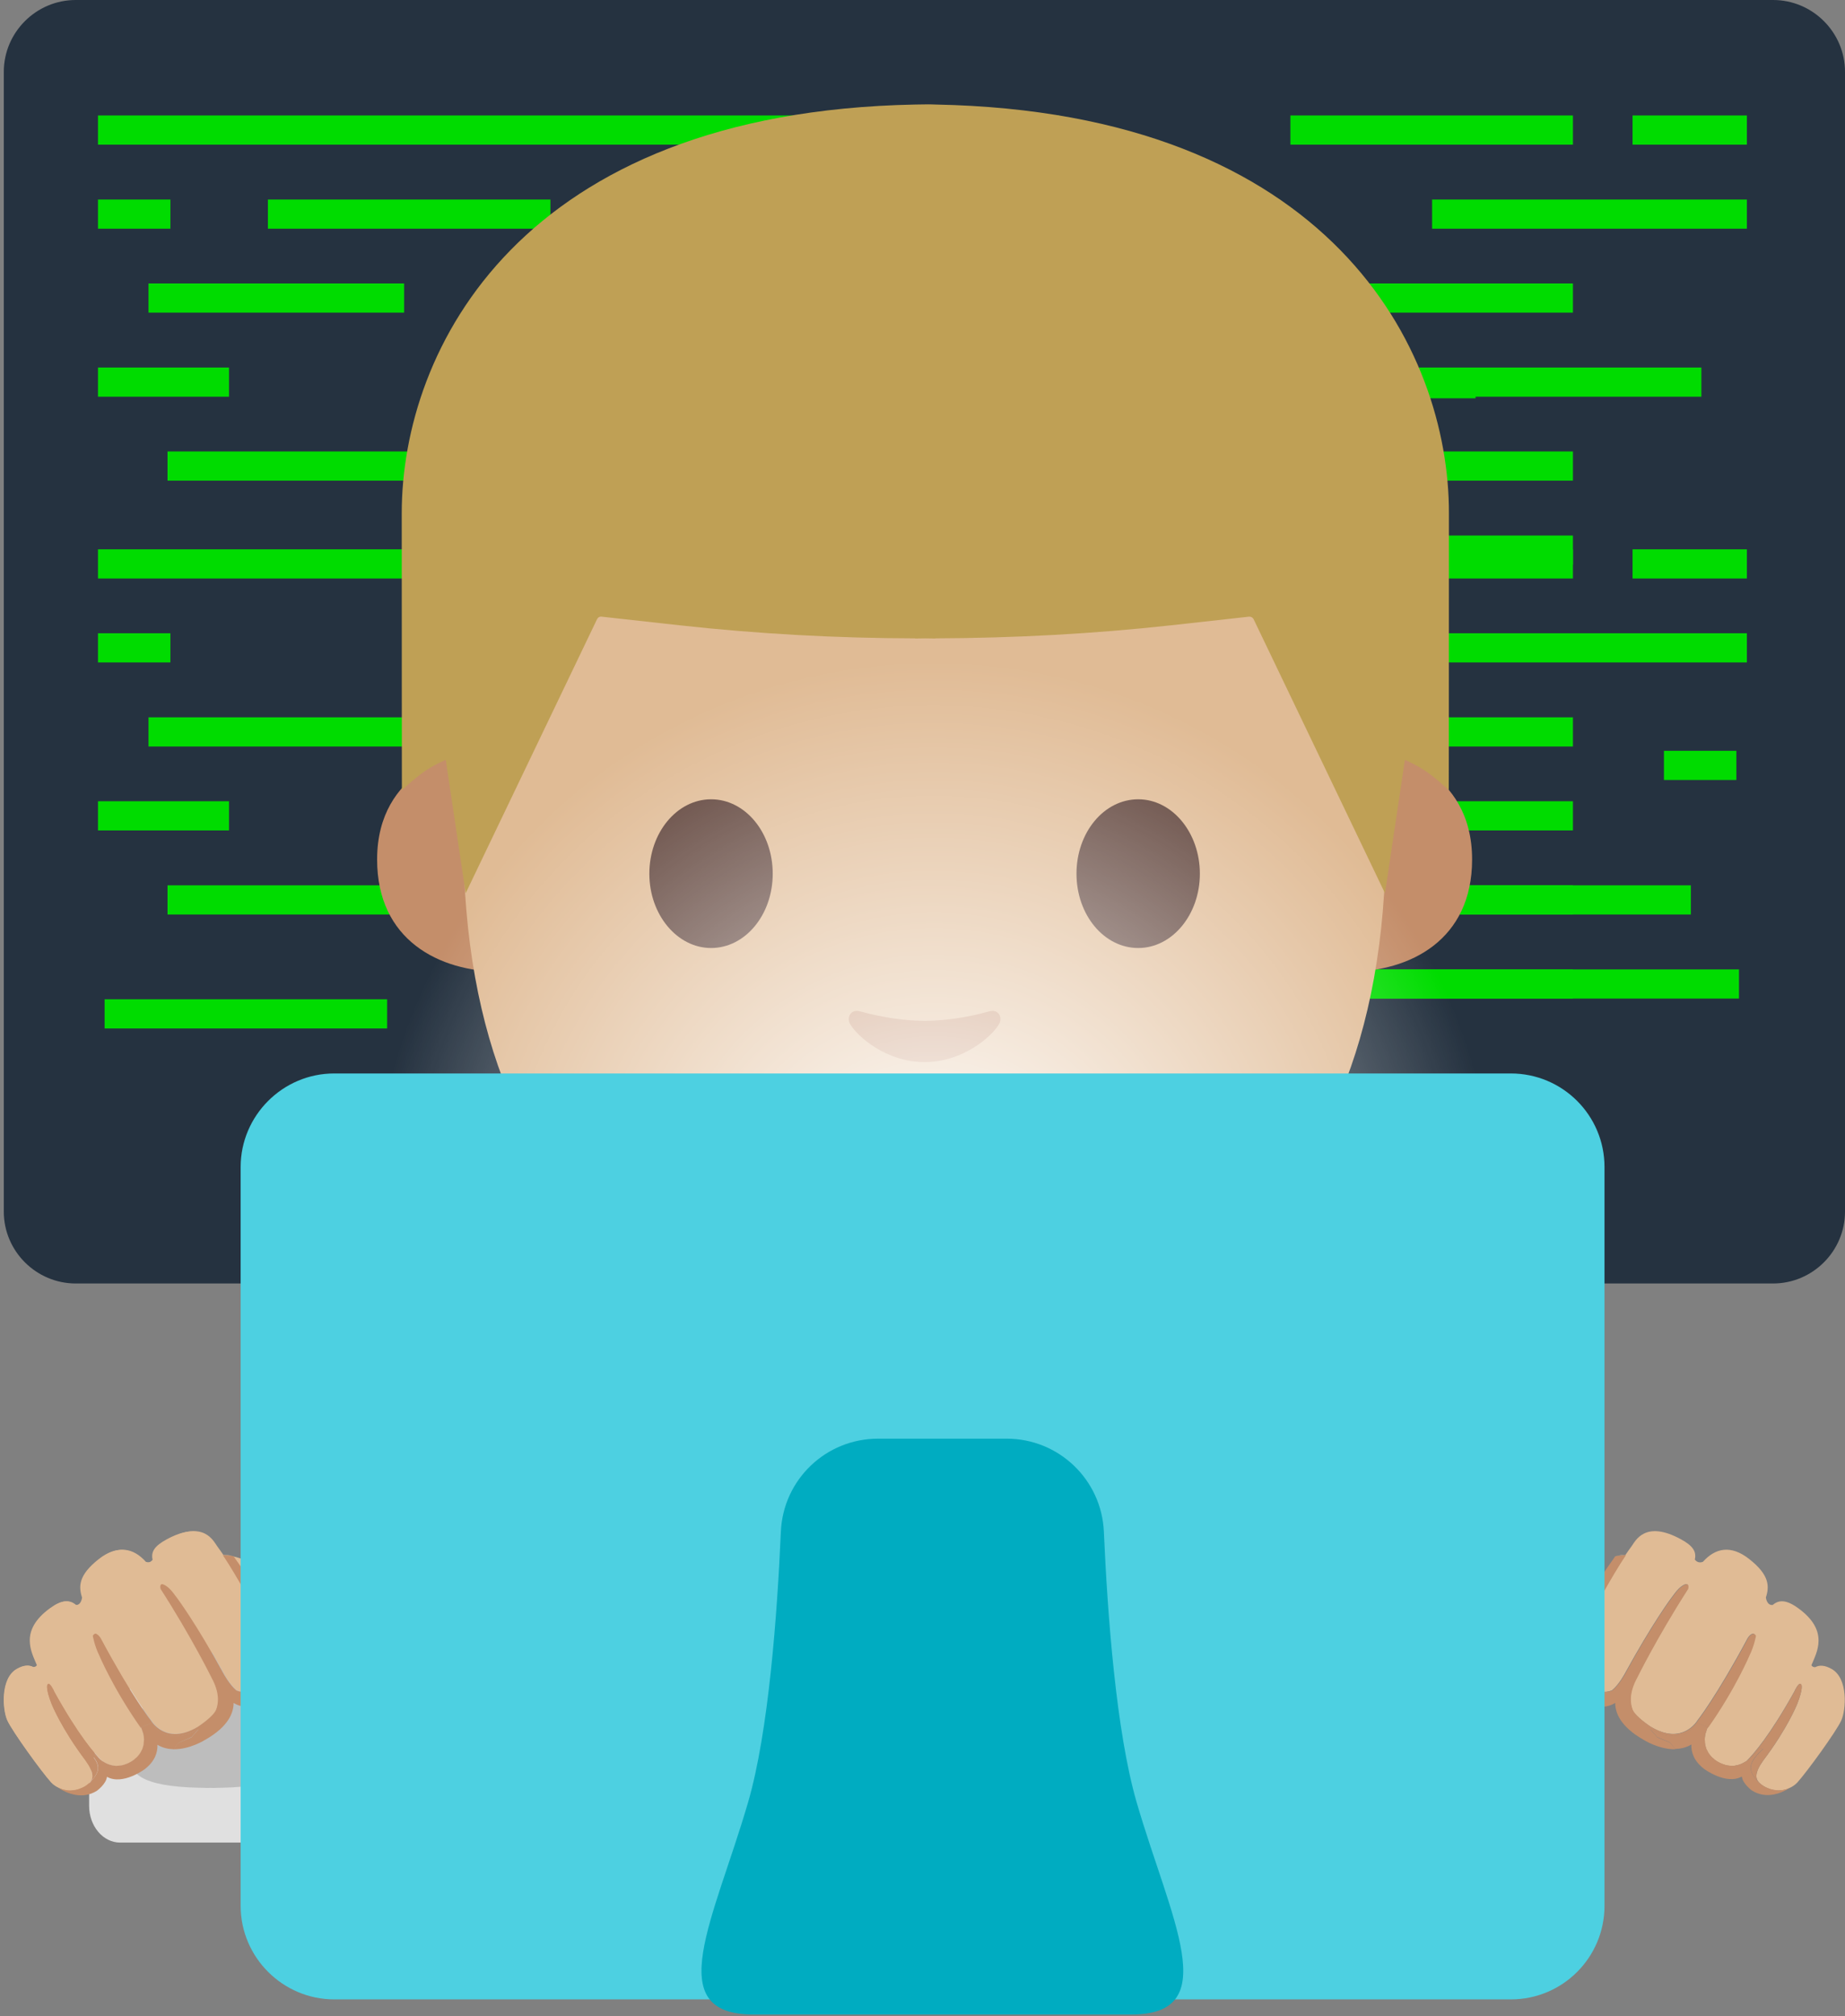 <svg xmlns="http://www.w3.org/2000/svg" width="486" height="531" viewBox="0 0 486 531">
  <rect x="0" y="0" width="486" height="531" fill="#808080" stroke="none"/>
  <defs>
    <radialGradient id="emoji-working.inline-a" cx="50.154%" cy="51.01%" r="50.008%" fx="50.154%" fy="51.01%" gradientTransform="matrix(.906 0 0 1 .047 0)">
      <stop offset="0%" stop-color="#FFF"/>
      <stop offset="100%" stop-color="#FFF" stop-opacity="0"/>
    </radialGradient>
  </defs>
  <g fill="none" fill-rule="evenodd">
    <path fill="#253240" fill-rule="nonzero" d="M467.055,338 L19.945,338 C9.525,338 1,329.487 1,319.081 L1,18.919 C1,8.513 9.525,0 19.945,0 L467.055,0 C477.475,0 486,8.513 486,18.919 L486,319.081 C486,329.487 477.475,338 467.055,338 Z"/>
    <g fill="#00DC00" fill-rule="nonzero" transform="translate(25 30)">
      <rect width="253.152" height="7.683" x=".807" y=".406"/>
      <rect width="30.117" height="7.683" x="405.038" y=".406"/>
      <rect width="74.421" height="7.683" x="314.914" y=".406"/>
      <rect width="19.079" height="7.683" x=".807" y="22.546"/>
      <rect width="82.917" height="7.683" x="352.238" y="22.546"/>
      <rect width="74.421" height="7.683" x="45.566" y="22.546"/>
      <rect width="67.328" height="7.683" x="14.121" y="44.648"/>
      <rect width="74.421" height="7.683" x="314.914" y="44.648"/>
      <rect width="34.517" height="7.683" x=".807" y="66.788"/>
      <rect width="74.421" height="7.683" x="348.748" y="66.788"/>
      <rect width="214.424" height="7.683" x="19.128" y="88.89"/>
      <rect width="74.421" height="7.683" x="314.914" y="88.89"/>
      <rect width="74.421" height="7.683" x="314.914" y="111.03"/>
      <rect width="197.886" height="7.683" x="165.807" y="67.205"/>
      <rect width="253.152" height="7.683" x=".807" y="114.664"/>
      <rect width="30.117" height="7.683" x="405.038" y="114.664"/>
      <rect width="74.421" height="7.683" x="314.914" y="114.664"/>
      <rect width="19.079" height="7.683" x=".807" y="136.766"/>
      <rect width="19.079" height="7.683" x="413.307" y="167.724"/>
      <rect width="82.917" height="7.683" x="352.238" y="136.766"/>
      <rect width="74.421" height="7.683" x="2.552" y="233.16"/>
      <rect width="67.328" height="7.683" x="14.121" y="158.906"/>
      <rect width="74.421" height="7.683" x="314.914" y="158.906"/>
      <rect width="34.517" height="7.683" x=".807" y="181.008"/>
      <rect width="74.421" height="7.683" x="314.914" y="181.008"/>
      <rect width="214.424" height="7.683" x="19.128" y="203.148"/>
      <rect width="214.424" height="7.683" x="205.976" y="203.148"/>
      <rect width="74.421" height="7.683" x="314.914" y="203.148"/>
      <rect width="253.152" height="7.683" x="179.917" y="225.288"/>
      <rect width="74.421" height="7.683" x="314.914" y="225.288"/>
    </g>
    <path fill="#00BFA5" fill-rule="nonzero" d="M78,447.531 L78,485 L408,485 L408,447.531 C408,390.059 326.996,360.887 244.25,361 C161.996,361.114 78,386.687 78,447.531 Z"/>
    <path fill="#E49500" fill-rule="nonzero" d="M242.481,342 L208,342 L208,378.272 C208,394.687 222.051,408 239.367,408 L245.633,408 C262.949,408 277,394.687 277,378.272 L277,342 L242.481,342 Z"/>
    <g fill-rule="nonzero" transform="translate(0 403)">
      <path fill="#E0BB95" d="M66.645,9.482 C66.645,9.482 64.684,6.792 58.308,6.488 C57.78,5.693 57.251,4.973 56.761,4.291 C55.78,2.964 53.29,-2.758 43.82,2.434 C40.765,4.101 39.708,5.617 40.199,7.777 C39.821,8.232 39.142,8.762 38.086,8.345 C34.804,4.669 30.729,3.874 26.013,7.587 C20.656,11.794 20.656,14.787 21.637,17.781 L21.599,17.781 C21.599,17.781 21.373,19.865 19.826,19.676 C18.204,18.274 16.242,18.274 13.186,20.509 C4.924,26.497 8.357,32.181 9.715,35.516 C9.526,35.819 9.225,36.046 8.696,36.008 C7.64,35.44 6.244,35.44 4.395,36.501 C0.019,39.002 0.66,47.301 1.905,50.029 C3.264,52.985 10.771,63.368 13.375,66.286 C15.978,69.204 21.222,68.977 23.825,65.945 C25.711,63.747 27.107,61.853 22.844,57.912 C22.731,57.798 22.58,57.646 22.429,57.533 L23.297,57.192 C25.674,60.337 29.182,63.709 34.162,60.867 C36.652,59.427 38.84,56.168 36.841,51.735 L39.746,50.56 C39.972,50.901 40.199,51.204 40.425,51.545 C43.104,55.411 48.725,54.046 51.932,52.227 L50.045,54.349 L46.763,55.714 C46.763,55.714 41.481,60.564 46.575,65.945 C49.517,69.053 53.026,67.158 58.836,64.808 C63.25,63.027 80.605,52.568 80.982,49.272 C80.982,49.272 84.377,36.198 81.472,28.657 C79.586,23.655 73.361,15.962 66.645,9.482 Z"/>
      <path fill="#C48E6A" d="M61.1,6.792 C61.1,6.792 58.723,6.526 58.308,6.488 C62.307,12.476 66.985,21.381 68.871,25.019 C71.89,30.855 73.889,36.577 68.494,40.669 C66.004,42.564 63.74,42.829 61.892,42.072 C60.081,40.594 58.459,37.562 58.459,37.562 C51.328,24.413 46.386,17.819 46.386,17.819 C45.895,17.251 44.839,15.432 43.368,14.522 C41.481,13.385 42.047,15.394 42.047,15.394 C50.347,28.392 55.403,38.775 55.403,38.775 C57.553,42.716 57.176,45.52 56.572,47.074 C55.855,48.968 51.743,51.621 51.743,51.621 C43.368,56.661 39.52,49.954 39.52,49.954 C39.52,49.954 34.615,43.777 26.39,28.354 C26.39,28.354 25.108,26.232 24.315,27.709 C24.315,27.709 24.768,30.324 25.975,32.787 C25.975,32.787 29.71,41.731 36.992,52.038 C38.765,56.32 36.652,59.465 34.2,60.905 C31.22,62.611 28.767,62.08 26.768,60.716 C24.919,58.897 20.58,53.933 14.242,42.488 C14.242,42.488 12.997,39.646 12.394,40.632 C12.394,40.632 11.752,41.389 13.488,45.785 C13.488,45.785 16.015,52.114 22.316,60.526 C24.655,63.785 24.391,65.377 23.448,66.362 C21.335,68.484 17.826,68.977 15.223,67.726 C17.487,69.128 21.41,70.834 25.221,68.446 C25.221,68.446 27.673,66.665 27.862,64.771 C32.012,67.082 37.746,62.762 37.746,62.762 C40.425,60.678 41.142,58.366 41.066,56.358 L41.066,56.358 C46.575,59.655 53.63,55.107 53.63,55.107 C59.817,51.583 61.024,47.869 61.024,45.444 C64.231,47.453 68.192,45.937 68.192,45.937 C75.172,42.829 74.945,35.971 74.945,35.971 C74.644,26.497 65.514,13.082 61.1,6.792 Z"/>
    </g>
    <g fill-rule="nonzero" transform="translate(23 435)">
      <path fill="#E0E0E0" d="M49.133,5.816 C49.171,6.386 49.171,6.956 49.171,7.526 C49.171,23.182 41.653,35.836 32.436,35.836 C23.18,35.836 15.7,23.144 15.7,7.526 C15.7,6.956 15.738,6.386 15.738,5.816 C6.596,12.466 0.476,24.436 0.476,38.078 L0.476,40.548 C0.476,45.906 4.14,50.238 8.636,50.238 L56.236,50.238 C60.731,50.238 64.396,45.906 64.396,40.548 L64.396,38.078 C64.396,24.398 58.276,12.466 49.133,5.816 Z"/>
      <path fill="#BDBDBD" d="M32.436,35.836 C66.587,35.836 49.171,23.144 49.171,7.526 C49.171,6.956 49.133,6.386 49.133,5.816 C44.26,2.282 38.556,0.192 32.436,0.192 C26.316,0.192 20.611,2.282 15.738,5.816 C15.7,6.386 15.7,6.956 15.7,7.526 C15.7,23.182 -1.867,35.836 32.436,35.836 Z"/>
    </g>
    <g transform="translate(1 403)">
      <path d="M36.784 56.406C36.784 56.52 36.746 56.596 36.708 56.71 36.708 56.596 36.746 56.52 36.784 56.406zM27.854 61.726C27.664 61.688 27.512 61.612 27.36 61.536 27.512 61.612 27.664 61.65 27.854 61.726zM22.648 66.438C22.648 66.438 22.686 66.4 22.686 66.362 22.61 66.438 22.534 66.514 22.458 66.59 22.534 66.552 22.61 66.514 22.648 66.438zM25.954 60.814C26.03 60.852 26.106 60.89 26.182 60.928 26.106 60.852 25.992 60.814 25.878 60.738 25.916 60.776 25.954 60.776 25.954 60.814zM20.026 68.072C19.874 68.11 19.76 68.186 19.608 68.224 19.76 68.148 19.912 68.11 20.026 68.072zM31.426 61.802C31.236 61.84 31.046 61.878 30.818 61.916 31.046 61.878 31.236 61.878 31.426 61.802zM34.352 60.358C34.048 60.586 33.744 60.814 33.44 60.966 33.744 60.814 34.048 60.586 34.352 60.358zM35.872 58.686C35.796 58.8 35.72 58.876 35.644 58.99 35.72 58.876 35.796 58.8 35.872 58.686zM29.564 62.03C29.374 62.03 29.146 61.992 28.956 61.954 29.184 61.992 29.374 62.03 29.564 62.03zM35.15 59.598C35.036 59.75 34.884 59.864 34.732 59.978 34.884 59.864 35.036 59.75 35.15 59.598zM36.442 57.622C36.404 57.736 36.328 57.812 36.29 57.888 36.328 57.774 36.404 57.698 36.442 57.622zM18.848 68.376C18.658 68.414 18.468 68.414 18.278 68.452 18.468 68.414 18.658 68.414 18.848 68.376zM36.214 52.112C36.214 52.112 36.214 52.074 36.176 52.074 36.252 52.226 36.29 52.378 36.328 52.53 36.328 52.378 36.29 52.264 36.214 52.112zM36.708 53.594C36.746 53.746 36.746 53.86 36.784 54.012 36.746 53.86 36.746 53.746 36.708 53.594zM15.922 68.338C15.656 68.3 15.39 68.224 15.162 68.148 15.39 68.224 15.656 68.262 15.922 68.338zM17.594 68.49C17.214 68.49 16.796 68.49 16.416 68.414 16.796 68.49 17.214 68.528 17.594 68.49zM36.898 55.076C36.898 55.19 36.898 55.304 36.86 55.418 36.86 55.304 36.898 55.19 36.898 55.076z"/>
      <path fill="#E0BB95" fill-rule="nonzero" d="M15.922,68.338 C16.074,68.376 16.264,68.414 16.416,68.452 C16.796,68.49 17.214,68.528 17.594,68.528 C17.822,68.528 18.05,68.49 18.278,68.452 C18.468,68.414 18.658,68.414 18.848,68.376 C19.114,68.338 19.342,68.262 19.608,68.186 C19.76,68.148 19.874,68.11 20.026,68.034 C20.938,67.73 21.774,67.236 22.458,66.59 C22.534,66.514 22.61,66.438 22.686,66.362 C23.598,65.374 23.826,63.778 21.508,60.586 C15.124,52.15 12.616,45.804 12.616,45.804 C10.868,41.358 11.514,40.636 11.514,40.636 C12.122,39.648 13.376,42.498 13.376,42.498 C19.722,53.898 24.054,58.876 25.916,60.738 C25.992,60.814 26.106,60.852 26.22,60.928 C26.6,61.156 26.98,61.384 27.36,61.536 C27.512,61.612 27.702,61.65 27.854,61.726 C28.234,61.84 28.614,61.916 28.994,61.992 C29.184,62.03 29.374,62.03 29.602,62.068 C30.02,62.068 30.438,62.03 30.856,61.954 C31.046,61.916 31.236,61.916 31.464,61.84 C32.11,61.65 32.756,61.422 33.478,61.004 C33.782,60.814 34.086,60.624 34.39,60.396 C34.542,60.282 34.656,60.13 34.808,60.016 C34.96,59.902 35.112,59.75 35.226,59.636 C35.416,59.446 35.53,59.218 35.72,59.028 C35.796,58.914 35.872,58.838 35.948,58.724 C36.1,58.496 36.252,58.192 36.366,57.926 C36.404,57.85 36.48,57.736 36.518,57.66 C36.632,57.356 36.708,57.052 36.784,56.748 C36.822,56.634 36.86,56.558 36.86,56.444 C36.936,56.14 36.936,55.798 36.936,55.456 C36.936,55.342 36.974,55.228 36.974,55.114 C36.974,54.772 36.898,54.43 36.86,54.05 C36.822,53.898 36.822,53.784 36.784,53.632 C36.708,53.29 36.556,52.91 36.442,52.568 C36.404,52.416 36.328,52.264 36.29,52.112 C28.994,41.814 25.232,32.846 25.232,32.846 C24.016,30.338 23.56,27.754 23.56,27.754 C24.358,26.272 25.65,28.4 25.65,28.4 C33.934,43.866 38.874,50.06 38.874,50.06 C38.874,50.06 42.75,56.786 51.186,51.732 C51.186,51.732 55.366,49.034 56.05,47.172 C56.658,45.614 57.038,42.802 54.872,38.85 C54.872,38.85 49.78,28.438 41.42,15.404 C41.42,15.404 40.85,13.352 42.75,14.53 C44.232,15.442 45.296,17.266 45.79,17.836 C45.79,17.836 50.73,24.448 57.95,37.634 C57.95,37.634 59.546,40.674 61.408,42.156 C63.232,42.916 65.55,42.65 68.058,40.75 C73.492,36.646 71.478,30.908 68.438,25.056 C66.538,21.408 61.826,12.478 57.798,6.474 C58.14,6.512 59.698,6.702 60.344,6.74 C59.584,6.588 58.748,6.474 57.798,6.436 C57.266,5.638 56.734,4.916 56.24,4.232 C55.252,2.902 52.744,-2.836 43.206,2.37 C40.128,4.042 39.064,5.562 39.558,7.728 C39.178,8.184 38.494,8.716 37.43,8.298 C34.124,4.612 30.02,3.814 25.27,7.538 C19.874,11.756 19.874,14.758 20.862,17.76 L20.824,17.76 C20.824,17.76 20.596,19.85 19.038,19.66 C17.404,18.254 15.428,18.254 12.35,20.496 C4.028,26.5 7.486,32.2 8.854,35.544 C8.664,35.848 8.36,36.076 7.828,36.038 C6.764,35.468 5.358,35.468 3.496,36.532 C-0.912,39.04 -0.266,47.362 0.988,50.098 C2.356,53.062 9.918,63.474 12.54,66.4 C13.148,67.046 13.87,67.54 14.668,67.882 C14.82,67.958 15.01,68.034 15.162,68.072 C15.39,68.224 15.656,68.262 15.922,68.338 Z"/>
      <path fill="#C48E6A" fill-rule="nonzero" d="M49.438 54.468L51.338 52.34C48.108 54.164 42.484 55.532 39.748 51.656 39.52 51.314 39.292 51.01 39.064 50.668L36.138 51.846C36.176 51.922 36.176 51.998 36.214 52.074 36.214 52.074 36.214 52.112 36.252 52.112 36.328 52.264 36.328 52.378 36.404 52.53 36.518 52.91 36.67 53.252 36.746 53.594 36.784 53.746 36.784 53.86 36.822 54.012 36.898 54.354 36.936 54.734 36.936 55.076 36.936 55.19 36.936 55.304 36.898 55.418 36.898 55.76 36.86 56.102 36.822 56.406 36.822 56.52 36.784 56.596 36.746 56.71 36.67 57.014 36.594 57.318 36.48 57.622 36.442 57.736 36.366 57.812 36.328 57.888 36.214 58.154 36.062 58.42 35.91 58.686 35.834 58.8 35.758 58.876 35.682 58.99 35.53 59.218 35.378 59.408 35.188 59.598 35.074 59.75 34.922 59.864 34.77 59.978 34.618 60.092 34.504 60.244 34.352 60.358 34.048 60.586 33.744 60.814 33.44 60.966 32.756 61.384 32.072 61.612 31.426 61.802 31.236 61.84 31.046 61.878 30.818 61.916 30.4 61.992 29.944 62.03 29.564 62.03 29.374 62.03 29.146 61.992 28.956 61.954 28.576 61.916 28.196 61.802 27.816 61.688 27.626 61.612 27.474 61.574 27.322 61.498 26.942 61.346 26.562 61.118 26.182 60.89 26.106 60.852 26.03 60.814 25.954 60.776 25.954 60.776 25.916 60.738 25.916 60.738 24.586 59.826 23.446 58.534 22.496 57.28L21.622 57.622C21.774 57.774 21.926 57.888 22.04 58.002 26.334 61.954 24.89 63.854 23.028 66.058 22.914 66.21 22.8 66.286 22.724 66.4 22.724 66.4 22.686 66.438 22.686 66.476 22.61 66.514 22.572 66.59 22.496 66.628 21.774 67.274 20.976 67.768 20.064 68.072 19.912 68.11 19.798 68.186 19.646 68.224 19.38 68.3 19.152 68.338 18.886 68.414 18.696 68.452 18.506 68.452 18.316 68.49 18.088 68.528 17.86 68.528 17.632 68.566 17.252 68.566 16.834 68.566 16.454 68.49 16.264 68.452 16.112 68.414 15.96 68.376 15.694 68.338 15.428 68.262 15.2 68.186 15.01 68.11 14.858 68.072 14.706 67.996 14.63 67.958 14.516 67.92 14.44 67.882 16.72 69.288 20.672 70.998 24.51 68.604 24.51 68.604 26.98 66.818 27.17 64.918 31.35 67.236 37.126 62.904 37.126 62.904 39.824 60.814 40.546 58.496 40.47 56.482L40.47 56.482C41.838 57.318 43.32 57.622 44.802 57.66 45.448 56.558 46.17 55.912 46.17 55.912L49.438 54.468zM60.534 6.816C60.534 6.816 60.42 6.816 60.268 6.778 60.344 6.816 60.458 6.816 60.534 6.816 60.534 6.854 60.534 6.816 60.534 6.816z"/>
      <path fill="#C48E6A" fill-rule="nonzero" d="M36.784 54.012C36.86 54.354 36.898 54.734 36.898 55.076 36.898 54.734 36.822 54.354 36.784 54.012zM36.86 55.418C36.86 55.76 36.822 56.102 36.784 56.406 36.86 56.102 36.86 55.76 36.86 55.418zM35.644 58.99C35.492 59.218 35.34 59.408 35.15 59.598 35.34 59.408 35.492 59.18 35.644 58.99zM36.29 57.888C36.176 58.154 36.024 58.42 35.872 58.686 36.024 58.42 36.176 58.154 36.29 57.888zM36.366 52.53C36.48 52.91 36.632 53.252 36.708 53.594 36.632 53.252 36.518 52.91 36.366 52.53zM36.708 56.71C36.632 57.014 36.556 57.318 36.442 57.622 36.556 57.318 36.632 57.014 36.708 56.71zM20.026 68.072C20.938 67.768 21.736 67.274 22.458 66.628 21.774 67.274 20.938 67.73 20.026 68.072zM18.278 68.452C18.05 68.49 17.822 68.49 17.594 68.528 17.822 68.49 18.05 68.452 18.278 68.452zM16.416 68.414C16.226 68.376 16.074 68.338 15.922 68.3 16.074 68.376 16.226 68.414 16.416 68.414zM11.514 40.636C11.514 40.636 10.868 41.396 12.616 45.804 12.616 45.804 15.162 52.15 21.508 60.586 23.826 63.816 23.598 65.374 22.686 66.362 22.8 66.248 22.914 66.172 22.99 66.096 24.852 63.892 26.296 61.992 22.002 58.04 21.888 57.926 21.736 57.774 21.584 57.66L22.458 57.318C23.408 58.572 24.548 59.826 25.878 60.776 23.978 58.914 19.646 53.936 13.338 42.536 13.338 42.498 12.084 39.648 11.514 40.636zM53.086 55.152C59.318 51.618 60.534 47.894 60.534 45.462 63.764 47.476 67.754 45.956 67.754 45.956 74.784 42.84 74.556 35.962 74.556 35.962 74.214 26.576 65.018 13.162 60.534 6.854 60.42 6.816 60.344 6.816 60.23 6.778 59.622 6.702 58.026 6.55 57.684 6.512 61.712 12.516 66.424 21.446 68.324 25.094 71.364 30.946 73.378 36.684 67.944 40.788 65.436 42.688 63.156 42.954 61.294 42.194 59.47 40.712 57.836 37.672 57.836 37.672 50.654 24.486 45.676 17.874 45.676 17.874 45.182 17.304 44.118 15.48 42.636 14.568 40.736 13.428 41.306 15.442 41.306 15.442 49.666 28.476 54.758 38.888 54.758 38.888 56.924 42.84 56.544 45.652 55.936 47.21 55.214 49.11 51.072 51.77 51.072 51.77 42.636 56.824 38.76 50.098 38.76 50.098 38.76 50.098 33.82 43.904 25.536 28.438 25.536 28.438 24.244 26.31 23.446 27.792 23.446 27.792 23.902 30.414 25.118 32.884 25.118 32.884 28.88 41.852 36.176 52.15 36.138 52.074 36.138 51.998 36.1 51.922L39.026 50.744C39.254 51.086 39.482 51.39 39.71 51.732 42.408 55.608 48.07 54.24 51.3 52.416L49.4 54.544 46.094 55.912C46.094 55.912 45.372 56.558 44.726 57.66 49.058 57.736 53.086 55.152 53.086 55.152zM34.732 59.978C34.58 60.092 34.466 60.244 34.314 60.358 34.466 60.244 34.618 60.13 34.732 59.978zM15.124 68.11C14.934 68.034 14.782 67.996 14.63 67.92 14.782 67.996 14.972 68.072 15.124 68.11zM33.44 61.004C32.756 61.422 32.072 61.65 31.426 61.84 32.072 61.65 32.718 61.384 33.44 61.004zM30.856 61.916C30.438 61.992 29.982 62.03 29.602 62.03 29.982 62.03 30.4 61.992 30.856 61.916zM28.956 61.992C28.576 61.954 28.196 61.84 27.816 61.726 28.196 61.84 28.576 61.916 28.956 61.992zM27.322 61.536C26.942 61.384 26.562 61.156 26.182 60.928 26.562 61.156 26.942 61.384 27.322 61.536zM19.608 68.186C19.342 68.262 19.114 68.3 18.848 68.376 19.114 68.338 19.38 68.262 19.608 68.186z"/>
    </g>
    <g transform="translate(411 403)">
      <path d="M38.216 56.406C38.216 56.52 38.254 56.596 38.292 56.71 38.292 56.596 38.254 56.52 38.216 56.406zM47.146 61.726C47.336 61.688 47.488 61.612 47.64 61.536 47.488 61.612 47.336 61.65 47.146 61.726zM52.352 66.438C52.352 66.438 52.314 66.4 52.314 66.362 52.39 66.438 52.466 66.514 52.542 66.59 52.466 66.552 52.39 66.514 52.352 66.438zM49.046 60.814C48.97 60.852 48.894 60.89 48.818 60.928 48.894 60.852 49.008 60.814 49.122 60.738 49.084 60.776 49.046 60.776 49.046 60.814zM54.974 68.072C55.126 68.11 55.24 68.186 55.392 68.224 55.24 68.148 55.088 68.11 54.974 68.072zM43.574 61.802C43.764 61.84 43.954 61.878 44.182 61.916 43.954 61.878 43.764 61.878 43.574 61.802zM40.648 60.358C40.952 60.586 41.256 60.814 41.56 60.966 41.256 60.814 40.952 60.586 40.648 60.358zM39.128 58.686C39.204 58.8 39.28 58.876 39.356 58.99 39.28 58.876 39.204 58.8 39.128 58.686zM45.436 62.03C45.626 62.03 45.854 61.992 46.044 61.954 45.816 61.992 45.626 62.03 45.436 62.03zM39.85 59.598C39.964 59.75 40.116 59.864 40.268 59.978 40.116 59.864 39.964 59.75 39.85 59.598zM38.558 57.622C38.596 57.736 38.672 57.812 38.71 57.888 38.672 57.774 38.596 57.698 38.558 57.622zM56.152 68.376C56.342 68.414 56.532 68.414 56.722 68.452 56.532 68.414 56.342 68.414 56.152 68.376zM38.786 52.112C38.786 52.112 38.786 52.074 38.824 52.074 38.748 52.226 38.71 52.378 38.672 52.53 38.672 52.378 38.71 52.264 38.786 52.112zM38.292 53.594C38.254 53.746 38.254 53.86 38.216 54.012 38.254 53.86 38.254 53.746 38.292 53.594zM59.078 68.338C59.344 68.3 59.61 68.224 59.838 68.148 59.61 68.224 59.344 68.262 59.078 68.338zM57.406 68.49C57.786 68.49 58.204 68.49 58.584 68.414 58.204 68.49 57.786 68.528 57.406 68.49zM38.102 55.076C38.102 55.19 38.102 55.304 38.14 55.418 38.14 55.304 38.102 55.19 38.102 55.076z"/>
      <path fill="#E0BB95" fill-rule="nonzero" d="M59.078,68.338 C58.926,68.376 58.736,68.414 58.584,68.452 C58.204,68.49 57.786,68.528 57.406,68.528 C57.178,68.528 56.95,68.49 56.722,68.452 C56.532,68.414 56.342,68.414 56.152,68.376 C55.886,68.338 55.658,68.262 55.392,68.186 C55.24,68.148 55.126,68.11 54.974,68.034 C54.062,67.73 53.226,67.236 52.542,66.59 C52.466,66.514 52.39,66.438 52.314,66.362 C51.402,65.374 51.174,63.778 53.492,60.586 C59.876,52.15 62.384,45.804 62.384,45.804 C64.132,41.358 63.486,40.636 63.486,40.636 C62.878,39.648 61.624,42.498 61.624,42.498 C55.278,53.898 50.946,58.876 49.084,60.738 C49.008,60.814 48.894,60.852 48.78,60.928 C48.4,61.156 48.02,61.384 47.64,61.536 C47.488,61.612 47.298,61.65 47.146,61.726 C46.766,61.84 46.386,61.916 46.006,61.992 C45.816,62.03 45.626,62.03 45.398,62.068 C44.98,62.068 44.562,62.03 44.144,61.954 C43.954,61.916 43.764,61.916 43.536,61.84 C42.89,61.65 42.244,61.422 41.522,61.004 C41.218,60.814 40.914,60.624 40.61,60.396 C40.458,60.282 40.344,60.13 40.192,60.016 C40.04,59.902 39.888,59.75 39.774,59.636 C39.584,59.446 39.47,59.218 39.28,59.028 C39.204,58.914 39.128,58.838 39.052,58.724 C38.9,58.496 38.748,58.192 38.634,57.926 C38.596,57.85 38.52,57.736 38.482,57.66 C38.368,57.356 38.292,57.052 38.216,56.748 C38.178,56.634 38.14,56.558 38.14,56.444 C38.064,56.14 38.064,55.798 38.064,55.456 C38.064,55.342 38.026,55.228 38.026,55.114 C38.026,54.772 38.102,54.43 38.14,54.05 C38.178,53.898 38.178,53.784 38.216,53.632 C38.292,53.29 38.444,52.91 38.558,52.568 C38.596,52.416 38.672,52.264 38.71,52.112 C46.006,41.814 49.768,32.846 49.768,32.846 C50.984,30.338 51.44,27.754 51.44,27.754 C50.642,26.272 49.35,28.4 49.35,28.4 C41.066,43.866 36.126,50.06 36.126,50.06 C36.126,50.06 32.25,56.786 23.814,51.732 C23.814,51.732 19.634,49.034 18.95,47.172 C18.342,45.614 17.962,42.802 20.128,38.85 C20.128,38.85 25.22,28.438 33.58,15.404 C33.58,15.404 34.15,13.352 32.25,14.53 C30.768,15.442 29.704,17.266 29.21,17.836 C29.21,17.836 24.27,24.448 17.05,37.634 C17.05,37.634 15.454,40.674 13.592,42.156 C11.768,42.916 9.45,42.65 6.942,40.75 C1.508,36.646 3.522,30.908 6.562,25.056 C8.462,21.408 13.174,12.478 17.202,6.474 C16.86,6.512 15.302,6.702 14.656,6.74 C15.416,6.588 16.252,6.474 17.202,6.436 C17.734,5.638 18.266,4.916 18.76,4.232 C19.748,2.902 22.256,-2.836 31.794,2.37 C34.872,4.042 35.936,5.562 35.442,7.728 C35.822,8.184 36.506,8.716 37.57,8.298 C40.876,4.612 44.98,3.814 49.73,7.538 C55.126,11.756 55.126,14.758 54.138,17.76 L54.176,17.76 C54.176,17.76 54.404,19.85 55.962,19.66 C57.596,18.254 59.572,18.254 62.65,20.496 C70.972,26.5 67.514,32.2 66.146,35.544 C66.336,35.848 66.64,36.076 67.172,36.038 C68.236,35.468 69.642,35.468 71.504,36.532 C75.912,39.04 75.266,47.362 74.012,50.098 C72.644,53.062 65.082,63.474 62.46,66.4 C61.852,67.046 61.13,67.54 60.332,67.882 C60.18,67.958 59.99,68.034 59.838,68.072 C59.61,68.224 59.344,68.262 59.078,68.338 Z"/>
      <path fill="#C48E6A" fill-rule="nonzero" d="M25.562 54.468L23.662 52.34C26.892 54.164 32.516 55.532 35.252 51.656 35.48 51.314 35.708 51.01 35.936 50.668L38.862 51.846C38.824 51.922 38.824 51.998 38.786 52.074 38.786 52.074 38.786 52.112 38.748 52.112 38.672 52.264 38.672 52.378 38.596 52.53 38.482 52.91 38.33 53.252 38.254 53.594 38.216 53.746 38.216 53.86 38.178 54.012 38.102 54.354 38.064 54.734 38.064 55.076 38.064 55.19 38.064 55.304 38.102 55.418 38.102 55.76 38.14 56.102 38.178 56.406 38.178 56.52 38.216 56.596 38.254 56.71 38.33 57.014 38.406 57.318 38.52 57.622 38.558 57.736 38.634 57.812 38.672 57.888 38.786 58.154 38.938 58.42 39.09 58.686 39.166 58.8 39.242 58.876 39.318 58.99 39.47 59.218 39.622 59.408 39.812 59.598 39.926 59.75 40.078 59.864 40.23 59.978 40.382 60.092 40.496 60.244 40.648 60.358 40.952 60.586 41.256 60.814 41.56 60.966 42.244 61.384 42.928 61.612 43.574 61.802 43.764 61.84 43.954 61.878 44.182 61.916 44.6 61.992 45.056 62.03 45.436 62.03 45.626 62.03 45.854 61.992 46.044 61.954 46.424 61.916 46.804 61.802 47.184 61.688 47.374 61.612 47.526 61.574 47.678 61.498 48.058 61.346 48.438 61.118 48.818 60.89 48.894 60.852 48.97 60.814 49.046 60.776 49.046 60.776 49.084 60.738 49.084 60.738 50.414 59.826 51.554 58.534 52.504 57.28L53.378 57.622C53.226 57.774 53.074 57.888 52.96 58.002 48.666 61.954 50.11 63.854 51.972 66.058 52.048 66.172 52.2 66.248 52.276 66.324 52.276 66.324 52.314 66.362 52.314 66.4 52.39 66.438 52.428 66.514 52.504 66.552 53.226 67.198 54.024 67.692 54.936 67.996 55.088 68.034 55.202 68.11 55.354 68.148 55.62 68.224 55.848 68.262 56.114 68.338 56.304 68.376 56.494 68.376 56.684 68.414 56.912 68.452 57.14 68.452 57.368 68.49 57.748 68.49 58.166 68.49 58.546 68.414 58.736 68.376 58.888 68.338 59.04 68.3 59.306 68.262 59.572 68.186 59.8 68.11 59.99 68.034 60.142 67.996 60.294 67.92 60.37 67.882 60.484 67.844 60.56 67.806 58.28 69.212 54.328 70.922 50.49 68.528 50.49 68.528 48.02 66.742 47.83 64.842 43.65 67.16 37.874 62.828 37.874 62.828 35.176 60.738 34.454 58.42 34.53 56.406L34.53 56.406C33.162 57.242 31.68 57.546 30.198 57.584 29.552 56.482 28.83 55.836 28.83 55.836L25.562 54.468zM14.466 6.816C14.466 6.816 14.58 6.816 14.732 6.778 14.656 6.816 14.542 6.816 14.466 6.816 14.466 6.854 14.466 6.816 14.466 6.816z"/>
      <path fill="#C48E6A" fill-rule="nonzero" d="M38.216 54.012C38.14 54.354 38.102 54.734 38.102 55.076 38.102 54.734 38.178 54.354 38.216 54.012zM38.14 55.418C38.14 55.76 38.178 56.102 38.216 56.406 38.14 56.102 38.14 55.76 38.14 55.418zM39.356 58.99C39.508 59.218 39.66 59.408 39.85 59.598 39.66 59.408 39.508 59.18 39.356 58.99zM38.71 57.888C38.824 58.154 38.976 58.42 39.128 58.686 38.976 58.42 38.824 58.154 38.71 57.888zM38.634 52.53C38.52 52.91 38.368 53.252 38.292 53.594 38.368 53.252 38.482 52.91 38.634 52.53zM38.292 56.71C38.368 57.014 38.444 57.318 38.558 57.622 38.444 57.318 38.368 57.014 38.292 56.71zM54.974 68.072C54.062 67.768 53.264 67.274 52.542 66.628 53.226 67.274 54.062 67.73 54.974 68.072zM56.722 68.452C56.95 68.49 57.178 68.49 57.406 68.528 57.178 68.49 56.95 68.452 56.722 68.452zM58.584 68.414C58.774 68.376 58.926 68.338 59.078 68.3 58.926 68.376 58.774 68.414 58.584 68.414zM63.486 40.636C63.486 40.636 64.132 41.396 62.384 45.804 62.384 45.804 59.838 52.15 53.492 60.586 51.174 63.816 51.402 65.374 52.314 66.362 52.2 66.248 52.086 66.172 52.01 66.096 50.148 63.892 48.704 61.992 52.998 58.04 53.112 57.926 53.264 57.774 53.416 57.66L52.542 57.318C51.592 58.572 50.452 59.826 49.122 60.776 51.022 58.914 55.354 53.936 61.662 42.536 61.662 42.498 62.916 39.648 63.486 40.636zM21.914 55.152C15.682 51.618 14.466 47.894 14.466 45.462 11.236 47.476 7.246 45.956 7.246 45.956.216 42.84.444 35.962.444 35.962.786 26.576 9.982 13.162 14.466 6.854 14.58 6.816 14.656 6.816 14.77 6.778 15.378 6.702 16.974 6.55 17.316 6.512 13.288 12.516 8.576 21.446 6.676 25.094 3.636 30.946 1.622 36.684 7.056 40.788 9.564 42.688 11.844 42.954 13.706 42.194 15.53 40.712 17.164 37.672 17.164 37.672 24.346 24.486 29.324 17.874 29.324 17.874 29.818 17.304 30.882 15.48 32.364 14.568 34.264 13.428 33.694 15.442 33.694 15.442 25.334 28.476 20.242 38.888 20.242 38.888 18.076 42.84 18.456 45.652 19.064 47.21 19.786 49.11 23.928 51.77 23.928 51.77 32.364 56.824 36.24 50.098 36.24 50.098 36.24 50.098 41.18 43.904 49.464 28.438 49.464 28.438 50.756 26.31 51.554 27.792 51.554 27.792 51.098 30.414 49.882 32.884 49.882 32.884 46.12 41.852 38.824 52.15 38.862 52.074 38.862 51.998 38.9 51.922L35.974 50.744C35.746 51.086 35.518 51.39 35.29 51.732 32.592 55.608 26.93 54.24 23.7 52.416L25.6 54.544 28.906 55.912C28.906 55.912 29.628 56.558 30.274 57.66 25.942 57.736 21.914 55.152 21.914 55.152zM40.268 59.978C40.42 60.092 40.534 60.244 40.686 60.358 40.534 60.244 40.382 60.13 40.268 59.978zM59.876 68.11C60.066 68.034 60.218 67.996 60.37 67.92 60.218 67.996 60.028 68.072 59.876 68.11zM41.56 61.004C42.244 61.422 42.928 61.65 43.574 61.84 42.928 61.65 42.282 61.384 41.56 61.004zM44.144 61.916C44.562 61.992 45.018 62.03 45.398 62.03 45.018 62.03 44.6 61.992 44.144 61.916zM46.044 61.992C46.424 61.954 46.804 61.84 47.184 61.726 46.804 61.84 46.424 61.916 46.044 61.992zM47.678 61.536C48.058 61.384 48.438 61.156 48.818 60.928 48.438 61.156 48.058 61.384 47.678 61.536zM55.392 68.186C55.658 68.262 55.886 68.3 56.152 68.376 55.886 68.338 55.62 68.262 55.392 68.186z"/>
    </g>
    <g fill-rule="nonzero" transform="translate(99 27)">
      <path fill="#C48E6A" d="M266.436 171.457C266.436 171.457 288.772 175.317 288.772 199.346 288.772 220.537 272.466 228.9 256.159 228.9L256.159 171.457 266.436 171.457zM22.673 171.457C22.673 171.457.337 175.317.337 199.346.337 220.537 16.644 228.9 32.95 228.9L32.95 171.457 22.673 171.457z"/>
      <path fill="#E0BB95" d="M144.555,14.19 C48.233,14.19 23.052,88.699 23.052,193.367 C23.052,301.895 92.943,329.973 144.555,329.973 C195.408,329.973 266.057,302.727 266.057,193.367 C266.095,88.699 240.877,14.19 144.555,14.19 Z"/>
      <path fill="#5D4037" d="M104.547 203.092C104.547 213.915 97.304 222.656 88.316 222.656 79.367 222.656 72.048 213.877 72.048 203.092 72.048 192.27 79.329 183.491 88.316 183.491 97.304 183.491 104.547 192.232 104.547 203.092M184.563 203.092C184.563 213.915 191.806 222.656 200.831 222.656 209.781 222.656 217.062 213.877 217.062 203.092 217.062 192.27 209.781 183.491 200.831 183.491 191.806 183.491 184.563 192.232 184.563 203.092"/>
      <path fill="#513F35" d="M179.746,269.2 C174.817,269.2 144.593,269.2 144.593,269.2 C144.593,269.2 114.331,269.2 109.439,269.2 C105.419,269.2 103.675,271.887 106.329,275.974 C110.046,281.65 123.925,292.548 144.593,292.548 C165.26,292.548 179.14,281.65 182.856,275.974 C185.511,271.887 183.766,269.2 179.746,269.2 Z"/>
      <path fill="#C48E6A" d="M161.544,239.344 C155.552,241.047 149.333,241.841 144.555,241.841 C139.777,241.841 133.557,241.009 127.566,239.344 C125.025,238.625 124.001,241.047 124.911,242.636 C126.807,245.966 134.468,252.702 144.555,252.702 C154.642,252.702 162.302,245.966 164.198,242.636 C165.109,241.047 164.123,238.625 161.544,239.344 Z"/>
      <path fill="#BFA055" d="M147.475,0.53 C147.475,0.53 145.579,0.454 144.782,0.492 C143.986,0.492 142.09,0.53 142.09,0.53 C38.145,2.535 6.822,64.897 6.822,108.187 C6.822,150.228 6.86,181.144 6.86,181.144 C6.86,181.144 8.528,179.442 11.562,177.058 C14.823,174.522 18.426,173.122 18.426,173.122 L23.659,208.239 L58.282,136.038 C58.51,135.584 58.965,135.319 59.458,135.395 L79.974,137.665 C100.603,139.936 121.346,141.071 142.052,141.109 L142.052,141.147 C142.962,141.147 143.834,141.109 144.744,141.109 C145.655,141.109 146.527,141.147 147.437,141.147 L147.437,141.109 C168.142,141.033 188.886,139.936 209.515,137.665 L230.031,135.395 C230.524,135.357 230.979,135.622 231.207,136.038 L265.83,208.239 L271.063,173.122 C271.063,173.122 274.665,174.56 277.927,177.058 C280.998,179.442 282.629,181.144 282.629,181.144 C282.629,181.144 282.667,150.266 282.667,108.187 C282.743,64.897 251.419,2.535 147.475,0.53 Z"/>
    </g>
    <ellipse cx="245.5" cy="319" fill="url(#emoji-working.inline-a)" fill-rule="nonzero" rx="164.5" ry="149"/>
    <g fill-rule="nonzero" transform="translate(63 282)">
      <path fill="#4DD0E1" d="M334.965,0.692 L185.27,0.692 L179.659,0.692 L25.035,0.692 C11.46,0.692 0.389,11.799 0.389,25.333 L0.389,211.587 L0.389,219.89 C0.389,233.462 11.498,244.532 25.035,244.532 L179.697,244.532 L185.308,244.532 L335.003,244.532 C348.615,244.532 359.649,233.5 359.649,219.89 L359.649,211.587 L359.649,25.333 C359.649,11.724 348.615,0.692 334.965,0.692 Z"/>
      <path fill="#00ACC1" d="M236.42,192.67 C230.998,174.056 228.723,143.045 227.775,121.361 C227.168,107.675 215.907,96.87 202.181,96.87 L186.749,96.87 L183.716,96.87 L168.284,96.87 C154.558,96.87 143.297,107.637 142.69,121.361 C141.742,143.045 139.467,174.094 134.045,192.67 C125.059,223.491 110.992,248.512 135.41,248.512 C154.899,248.512 175.981,248.512 183.716,248.512 C185.65,248.512 186.749,248.512 186.749,248.512 C194.484,248.512 215.566,248.512 235.055,248.512 C259.473,248.512 245.406,223.491 236.42,192.67 Z"/>
    </g>
  </g>
</svg>
